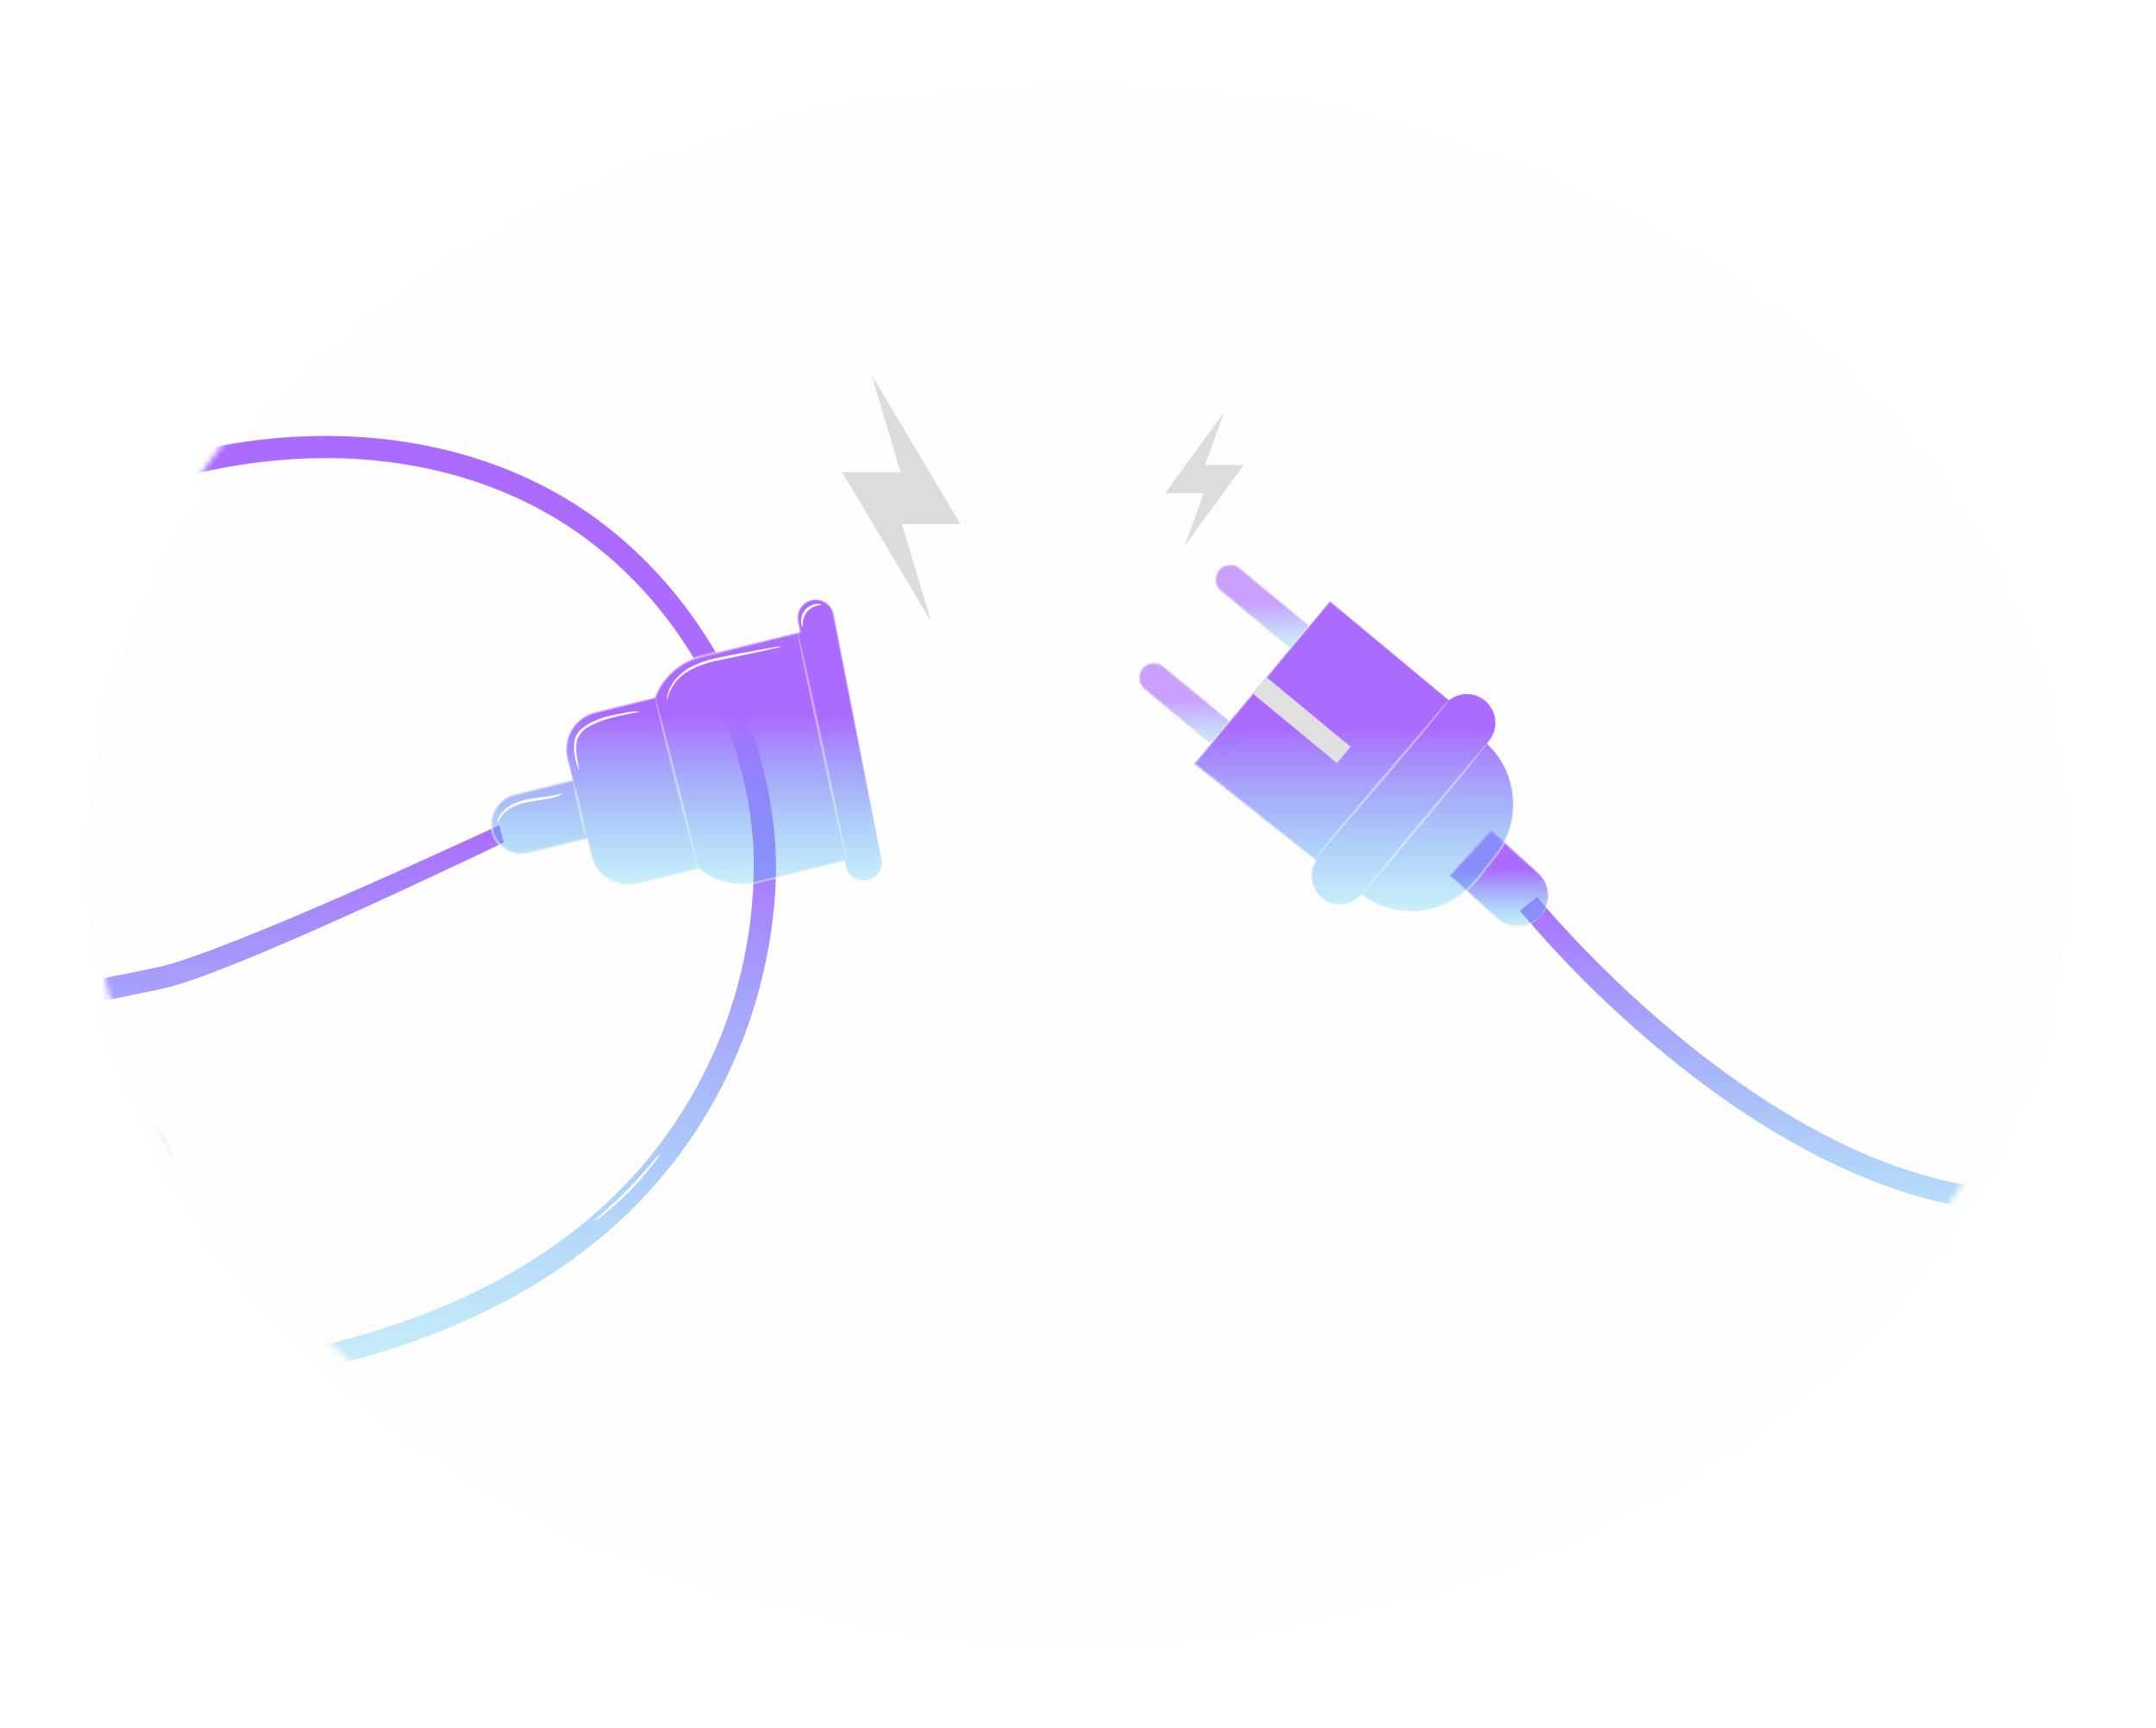 <svg width="368" height="295" viewBox="0 0 368 295" fill="none" xmlns="http://www.w3.org/2000/svg">
<g filter="url(#filter0_d_1905_22725)">
<ellipse cx="184" cy="142.5" rx="169" ry="132.5" fill="#FDFDFD"/>
</g>
<mask id="mask0_1905_22725" style="mask-type:alpha" maskUnits="userSpaceOnUse" x="15" y="10" width="338" height="265">
<ellipse cx="184" cy="142.5" rx="169" ry="132.5" fill="#FDFDFD"/>
</mask>
<g mask="url(#mask0_1905_22725)">
<path d="M123.612 119.873C123.612 120.256 123.498 120.63 123.286 120.949C123.073 121.267 122.77 121.515 122.416 121.661C122.062 121.807 121.673 121.845 121.298 121.769C120.922 121.694 120.578 121.509 120.308 121.237C120.037 120.966 119.854 120.621 119.78 120.245C119.707 119.869 119.746 119.48 119.894 119.127C120.042 118.774 120.291 118.472 120.611 118.261C120.93 118.05 121.305 117.938 121.687 117.939C121.941 117.939 122.192 117.99 122.426 118.087C122.66 118.184 122.873 118.327 123.052 118.506C123.23 118.686 123.372 118.899 123.468 119.134C123.564 119.369 123.613 119.62 123.612 119.873Z" fill="white" fill-opacity="0.41"/>
<path d="M132.859 112.284C133.927 112.284 134.793 111.418 134.793 110.35C134.793 109.282 133.927 108.416 132.859 108.416C131.791 108.416 130.926 109.282 130.926 110.35C130.926 111.418 131.791 112.284 132.859 112.284Z" fill="white" fill-opacity="0.41"/>
<path d="M106.757 143.712C106.759 144.095 106.647 144.469 106.436 144.789C106.224 145.108 105.923 145.357 105.57 145.505C105.217 145.653 104.828 145.692 104.452 145.619C104.076 145.545 103.731 145.362 103.459 145.092C103.188 144.822 103.003 144.477 102.927 144.102C102.852 143.726 102.89 143.337 103.036 142.983C103.182 142.629 103.43 142.327 103.748 142.114C104.066 141.901 104.441 141.787 104.823 141.787C105.077 141.786 105.328 141.835 105.563 141.931C105.797 142.027 106.011 142.169 106.19 142.348C106.37 142.526 106.513 142.739 106.61 142.973C106.707 143.207 106.757 143.458 106.757 143.712Z" fill="white" fill-opacity="0.41"/>
<path d="M-76.67 198.459C-76.719 198.335 -76.769 198.209 -76.818 198.084C-54.698 215.902 -30.791 226.241 -11.225 225.748C-6.278 225.618 -1.369 224.848 3.379 223.456L7.637 226.912C1.605 229.017 -4.719 230.164 -11.106 230.312C-31.892 230.871 -50.708 224.373 -73.776 205.704C-74.885 203.336 -75.954 200.837 -76.984 198.207C-76.88 198.291 -76.775 198.375 -76.67 198.459ZM-76.67 198.459C-75.687 200.951 -74.668 203.324 -73.615 205.578M-76.67 198.459C-54.608 216.158 -30.772 226.44 -11.22 225.948C-6.18 225.815 -1.18 225.021 3.652 223.584L3.967 223.491L3.74 223.254C-1.581 217.706 -4.27 210.454 -4.233 201.626V201.626C-4.233 191.972 -0.092 187.631 3.31 185.687L3.31 185.687C8.137 182.917 14.769 183.285 20.606 186.685C27.039 190.438 30.853 196.772 30.826 203.631C30.782 206.445 30.1 209.213 28.831 211.726C27.562 214.239 25.739 216.431 23.5 218.138L23.499 218.138C20.138 220.718 16.495 222.908 12.641 224.668L12.278 224.833L12.627 225.025C23.732 231.118 36.614 233.148 49.055 230.765L49.056 230.765C68.61 226.884 84.955 219.944 97.623 210.133C107.541 202.511 115.505 192.642 120.86 181.338C126.214 170.035 128.806 157.621 128.422 145.12V145.04H128.422L128.422 145.03C127.291 122.372 114.067 100.242 94.707 88.641C77.921 78.574 56.42 75.823 34.181 80.873L34.225 81.068L34.181 80.873C20.366 84.012 1.534 91.463 -9.57 109.153L-9.401 109.26L-9.57 109.154C-15.552 118.687 -17.732 129.367 -17.183 139.038C-16.635 148.705 -13.358 157.381 -8.404 162.899C-4.843 166.87 0.338 168.123 5.949 168.114C11.518 168.105 17.552 166.851 22.922 165.735L23.038 165.711L23.038 165.711L26.593 164.978C26.593 164.978 26.593 164.978 26.593 164.978C29.517 164.397 34.655 162.575 40.706 160.179C46.762 157.78 53.749 154.799 60.377 151.888C67.005 148.977 73.276 146.136 77.901 144.019C80.213 142.96 82.114 142.083 83.443 141.468C83.964 141.227 84.397 141.026 84.732 140.871L84.987 140.753C85.129 140.687 85.245 140.633 85.335 140.592L86.228 143.954C86.213 143.961 86.197 143.968 86.18 143.976C86.069 144.027 85.916 144.098 85.724 144.188C85.339 144.369 84.796 144.626 84.115 144.95C83.891 145.056 83.653 145.169 83.4 145.289C82.112 145.901 80.453 146.688 78.515 147.603C73.879 149.792 67.645 152.71 61.061 155.694C54.478 158.677 47.547 161.727 41.517 164.178C35.482 166.631 30.366 168.478 27.404 169.067C26.266 169.288 25.092 169.535 23.892 169.792C17.93 171.044 11.248 172.443 4.964 172.314C-1.316 172.185 -7.171 170.531 -11.507 165.702C-17.81 158.67 -21.326 148.511 -21.39 137.084V137.084C-21.46 126.465 -18.59 116.034 -13.098 106.945C-1.225 88.067 18.647 80.14 33.261 76.79C56.563 71.503 79.146 74.433 96.848 85.016C117.32 97.354 131.307 120.82 132.55 144.785L132.55 144.791C132.65 146.002 133.877 163.486 124.522 183.274C118.909 195.124 110.553 205.467 100.147 213.446L100.146 213.446C86.969 223.651 70.053 230.826 49.821 234.873C46.17 235.598 42.457 235.962 38.734 235.96C34.764 235.959 30.805 235.53 26.927 234.681M26.927 234.681C26.927 234.681 26.927 234.681 26.927 234.681L26.884 234.876L26.927 234.681Z" fill="url(#paint0_linear_1905_22725)" stroke="white" stroke-width="0.4"/>
<path d="M16.087 226.601C15.372 226.561 14.672 226.384 14.025 226.079C12.436 225.425 10.954 224.538 9.626 223.448C8.292 222.371 7.089 221.14 6.042 219.782C5.574 219.235 5.196 218.616 4.924 217.949C4.979 217.949 5.437 218.572 6.29 219.553C7.403 220.829 8.63 222.001 9.956 223.054C11.257 224.119 12.681 225.024 14.199 225.749C15.317 226.335 16.105 226.528 16.087 226.601Z" fill="white" fill-opacity="0.41"/>
<path d="M112.742 196.814C112.371 197.527 111.922 198.197 111.404 198.812C109.05 201.89 106.336 204.674 103.321 207.107C102.722 207.641 102.064 208.106 101.359 208.491C101.897 207.918 102.476 207.385 103.091 206.896C104.191 205.915 105.685 204.531 107.261 202.928C108.838 201.324 110.176 199.775 111.129 198.647C111.621 197.998 112.161 197.385 112.742 196.814Z" fill="white"/>
<path d="M150.456 146.663L142.309 104.778C142.127 103.983 141.642 103.289 140.959 102.844C140.275 102.4 139.445 102.238 138.644 102.394C137.843 102.55 137.134 103.011 136.667 103.68C136.2 104.349 136.011 105.173 136.141 105.979L136.516 107.885L119.662 112.028C117.874 112.466 116.222 113.336 114.849 114.561C113.477 115.787 112.426 117.331 111.789 119.057L101.625 121.559C99.933 121.976 98.477 123.046 97.574 124.536C96.672 126.026 96.398 127.814 96.813 129.505L97.73 133.172L87.786 135.628C87.127 135.79 86.506 136.081 85.96 136.483C85.413 136.886 84.951 137.392 84.6 137.972C84.249 138.553 84.016 139.198 83.913 139.868C83.811 140.539 83.843 141.224 84.005 141.883C84.168 142.542 84.458 143.162 84.86 143.709C85.263 144.256 85.769 144.718 86.35 145.069C86.93 145.42 87.575 145.653 88.246 145.755C88.917 145.857 89.601 145.826 90.26 145.664L100.213 143.216L100.919 146.085C101.335 147.777 102.406 149.233 103.896 150.136C105.386 151.038 107.174 151.312 108.865 150.897L119.213 148.349V148.266C120.568 149.426 122.181 150.246 123.916 150.659C125.652 151.072 127.461 151.065 129.193 150.64L144.151 146.974L144.325 147.891C144.507 148.686 144.991 149.379 145.675 149.824C146.359 150.269 147.189 150.431 147.99 150.275C148.791 150.119 149.5 149.658 149.967 148.989C150.434 148.32 150.623 147.496 150.493 146.69L150.456 146.663Z" fill="url(#paint1_linear_1905_22725)"/>
<path d="M150.456 146.663C150.52 146.893 150.548 147.131 150.539 147.369C150.527 148.079 150.275 148.764 149.824 149.312C149.453 149.755 148.97 150.091 148.425 150.285C147.88 150.478 147.294 150.522 146.726 150.412C146.171 150.294 145.657 150.031 145.237 149.649C144.816 149.267 144.505 148.781 144.334 148.24C144.215 147.837 144.16 147.424 144.068 147.003L144.187 147.076L133.189 149.825L129.899 150.65C128.734 150.985 127.528 151.152 126.316 151.145C123.662 151.094 121.109 150.122 119.093 148.396L119.368 148.221V148.295L119.414 148.469H119.24C115.748 149.321 112.091 150.302 108.16 151.173C107.111 151.307 106.045 151.195 105.048 150.845C104.05 150.495 103.148 149.917 102.413 149.156C101.651 148.372 101.094 147.412 100.791 146.361C100.507 145.316 100.268 144.271 100.003 143.217L100.25 143.373L91.855 145.49C91.131 145.646 90.443 145.866 89.664 145.985C88.672 146.106 87.665 145.947 86.757 145.527C85.85 145.107 85.078 144.441 84.528 143.606C83.979 142.77 83.673 141.798 83.646 140.798C83.619 139.799 83.872 138.811 84.376 137.947C84.801 137.248 85.372 136.648 86.051 136.191C86.73 135.734 87.5 135.429 88.308 135.299L97.675 132.998L97.51 133.264C97.326 132.503 97.134 131.715 96.932 130.918C96.695 130.099 96.526 129.262 96.428 128.416C96.303 126.669 96.858 124.942 97.977 123.595C98.524 122.933 99.193 122.383 99.948 121.973C100.699 121.587 101.501 121.309 102.331 121.148L111.734 118.838L111.587 118.976C112.484 116.577 114.15 114.544 116.326 113.193C117.387 112.546 118.544 112.073 119.753 111.79L123.236 110.929L136.47 107.693L136.324 107.923C136.223 107.428 136.131 106.924 136.031 106.429C135.9 105.923 135.866 105.398 135.93 104.88C136.012 104.367 136.213 103.881 136.517 103.46C136.821 103.039 137.219 102.695 137.679 102.456C138.139 102.216 138.65 102.088 139.169 102.08C139.688 102.073 140.201 102.188 140.668 102.414C141.125 102.623 141.528 102.934 141.846 103.324C142.164 103.713 142.388 104.17 142.501 104.66L144.508 115.026C145.755 121.533 146.845 127.215 147.744 131.917C148.642 136.618 149.329 140.285 149.815 142.823C150.044 144.07 150.218 145.032 150.337 145.701C150.392 146.022 150.438 146.26 150.466 146.443C150.474 146.529 150.474 146.615 150.466 146.7C150.435 146.62 150.413 146.537 150.401 146.453C150.401 146.269 150.31 146.031 150.246 145.719L149.65 142.842C149.146 140.312 148.413 136.628 147.478 131.963C146.543 127.298 145.434 121.588 144.151 115.09C143.509 111.839 142.828 108.39 142.107 104.742C142.006 104.31 141.808 103.907 141.529 103.563C141.25 103.218 140.896 102.941 140.494 102.753C140.08 102.557 139.625 102.459 139.167 102.47C138.709 102.48 138.259 102.598 137.855 102.814C137.45 103.029 137.101 103.337 136.837 103.712C136.573 104.086 136.4 104.518 136.333 104.971C136.268 105.446 136.299 105.929 136.425 106.392C136.525 106.887 136.626 107.382 136.718 107.886V108.069L136.535 108.115L123.309 111.387C121.027 112.019 118.571 112.303 116.527 113.596C114.426 114.895 112.814 116.855 111.945 119.168L111.899 119.278H111.789L102.386 121.597C101.595 121.747 100.829 122.009 100.113 122.376C99.413 122.761 98.791 123.274 98.28 123.888C97.232 125.144 96.712 126.757 96.832 128.388C96.926 129.211 97.091 130.023 97.326 130.817C97.519 131.624 97.721 132.412 97.904 133.172L97.959 133.383L97.739 133.438L88.427 135.739C87.674 135.848 86.954 136.124 86.32 136.545C85.686 136.967 85.153 137.524 84.761 138.177C84.308 138.968 84.084 139.869 84.114 140.78C84.143 141.69 84.425 142.575 84.927 143.335C85.43 144.096 86.134 144.701 86.961 145.085C87.787 145.469 88.704 145.615 89.609 145.509C90.306 145.417 91.039 145.188 91.754 145.023L100.14 142.97L100.342 142.924L100.388 143.117C100.653 144.171 100.892 145.234 101.167 146.251C101.45 147.239 101.973 148.143 102.688 148.881C103.379 149.598 104.227 150.145 105.166 150.477C106.104 150.81 107.107 150.919 108.095 150.797C111.954 149.935 115.675 148.964 119.148 148.13L119.029 148.341V148.267L118.901 147.745L119.304 148.093C121.261 149.77 123.74 150.713 126.316 150.76C127.499 150.77 128.679 150.61 129.817 150.284L133.107 149.486L144.105 146.819H144.206V146.92C144.297 147.342 144.352 147.772 144.462 148.148C144.572 148.518 144.753 148.864 144.994 149.165C145.442 149.71 146.057 150.09 146.745 150.247C147.184 150.337 147.638 150.332 148.075 150.23C148.512 150.128 148.922 149.933 149.277 149.658C149.631 149.383 149.922 149.034 150.129 148.636C150.335 148.237 150.454 147.799 150.475 147.351C150.48 147.122 150.474 146.892 150.456 146.663Z" fill="white" fill-opacity="0.41"/>
<path d="M144.481 146.883C144.362 146.883 142.4 138.213 140.1 127.472C137.799 116.73 136.021 107.987 136.15 107.959C136.278 107.932 138.23 116.62 140.54 127.371C142.849 138.121 144.609 146.856 144.481 146.883Z" fill="white" fill-opacity="0.41"/>
<path d="M119.176 148.239C119.057 148.239 117.343 141.741 115.272 133.666C113.201 125.592 111.688 119.002 111.808 119.002C111.927 119.002 113.641 125.5 115.712 133.593C117.783 141.686 119.295 148.239 119.176 148.239Z" fill="white" fill-opacity="0.41"/>
<path d="M100.195 143.217C99.523 141.628 99.034 139.968 98.738 138.268C98.299 136.604 97.963 134.914 97.73 133.209C98.397 134.802 98.883 136.465 99.178 138.167C99.617 139.829 99.957 141.515 100.195 143.217Z" fill="white" fill-opacity="0.41"/>
<path d="M109.232 121.468C109.232 121.532 108.252 121.679 106.675 122.009C105.887 122.174 104.952 122.385 103.926 122.669C102.821 122.952 101.756 123.371 100.754 123.915C99.737 124.377 98.934 125.21 98.509 126.243C98.303 127.146 98.284 128.082 98.454 128.993C98.656 130.578 98.921 131.55 98.857 131.568C98.485 130.768 98.24 129.914 98.133 129.038C97.925 128.084 97.925 127.096 98.133 126.142C98.297 125.565 98.613 125.042 99.05 124.63C99.498 124.2 100 123.83 100.544 123.53C101.575 122.961 102.679 122.536 103.825 122.265C104.87 122 105.823 121.825 106.574 121.697C107.446 121.503 108.34 121.426 109.232 121.468Z" fill="white"/>
<path d="M133.336 110.35C133.062 110.483 132.768 110.572 132.466 110.615C131.907 110.753 131.082 110.945 130.064 111.165L122.127 112.833C120.689 113.133 119.296 113.62 117.985 114.282C116.922 114.834 115.986 115.602 115.235 116.536C114.565 117.419 114.098 118.439 113.87 119.524C113.822 119.217 113.844 118.904 113.934 118.607C114.136 117.788 114.5 117.019 115.006 116.344C115.751 115.344 116.705 114.518 117.802 113.924C119.136 113.214 120.565 112.698 122.045 112.393C125.161 111.724 127.975 111.23 130.028 110.854C131.045 110.67 131.861 110.533 132.457 110.441C132.746 110.379 133.041 110.348 133.336 110.35Z" fill="white"/>
<path d="M95.988 135.491C95.457 135.852 94.853 136.093 94.219 136.197C93.074 136.508 91.47 136.637 89.738 137.003C88.938 137.166 88.164 137.437 87.437 137.81C86.851 138.115 86.321 138.518 85.87 139.001C85.481 139.482 85.146 140.005 84.871 140.559C84.911 139.904 85.177 139.282 85.623 138.8C86.068 138.248 86.615 137.787 87.236 137.443C87.984 137.015 88.794 136.705 89.637 136.527C91.406 136.151 93.019 136.077 94.146 135.848C95.273 135.619 95.961 135.408 95.988 135.491Z" fill="white"/>
<path d="M140.201 103.221C140.201 103.294 139.862 103.285 139.376 103.413C138.757 103.581 138.2 103.925 137.772 104.403C137.36 104.9 137.108 105.51 137.048 106.154C136.993 106.648 137.048 106.978 136.984 106.988C136.92 106.997 136.755 106.703 136.727 106.144C136.696 105.403 136.945 104.677 137.424 104.11C137.911 103.552 138.586 103.193 139.321 103.102C139.88 103.037 140.21 103.166 140.201 103.221Z" fill="white"/>
<path d="M426.074 236.148L426.074 236.148C434.556 236.148 443.374 230.669 451.661 223.261C459.94 215.859 467.647 206.569 473.909 199.01L473.909 199.009C475.946 196.574 478.023 194.21 479.781 192.226C480.156 191.803 480.517 191.397 480.859 191.012C482.034 189.689 482.995 188.607 483.603 187.884L480.444 185.363C479.27 186.343 477.945 187.751 476.384 189.553C475.199 190.922 473.882 192.511 472.396 194.306C471.856 194.957 471.293 195.636 470.707 196.342L426.074 236.148ZM426.074 236.148C424.263 236.153 422.46 235.893 420.724 235.377C412.068 232.785 407.999 228.379 406.164 223.391C404.328 218.398 404.719 212.795 405.072 207.748L405.075 207.703C405.414 203.005 405.595 199.134 404.705 196.072C404.257 194.535 403.539 193.197 402.435 192.059C401.332 190.921 399.85 189.99 397.889 189.254L397.889 189.254C392.721 187.317 389.045 187.28 385.846 188.463C382.671 189.637 379.991 192.007 376.807 194.822L376.78 194.845L376.913 194.995L376.78 194.845L376.775 194.849C372.963 198.222 368.712 201.983 362.552 204.483C356.392 206.983 348.309 208.229 336.836 206.528C324.961 204.765 305.748 198.486 282.211 178.547L282.211 178.546C273.869 171.53 266.153 163.801 259.151 155.448L262.393 152.841C263.534 154.228 272.172 164.57 285.138 175.509C298.926 187.143 317.635 199.474 337.446 202.406C347.922 203.959 355.243 202.909 360.864 200.652C366.472 198.401 370.371 194.953 374.003 191.742L374.021 191.726L374.021 191.726C377.289 188.834 380.433 186.055 384.354 184.586C388.263 183.122 392.964 182.956 399.352 185.348C404.965 187.456 407.58 190.94 408.726 194.969C409.878 199.019 409.548 203.629 409.231 207.995L409.229 208.024C408.864 213.101 408.52 217.89 410.025 221.93C411.541 226.002 414.921 229.282 421.92 231.379L421.978 231.188L421.92 231.379C425.899 232.571 430.177 231.882 434.531 229.969C438.885 228.056 443.332 224.912 447.664 221.166C456.313 213.687 464.536 203.777 470.676 196.378L470.706 196.342L426.074 236.148Z" fill="url(#paint2_linear_1905_22725)" stroke="white" stroke-width="0.4"/>
<path d="M361.47 200.266C361.47 200.266 361.287 200.44 360.92 200.669C360.406 201.01 359.87 201.316 359.316 201.586C357.484 202.482 355.548 203.147 353.551 203.566C351.557 203.976 349.518 204.133 347.484 204.033C346.87 204.001 346.258 203.936 345.651 203.84C345.425 203.821 345.202 203.769 344.991 203.685C344.991 203.611 345.963 203.685 347.502 203.685C351.524 203.705 355.505 202.881 359.188 201.265C360.59 200.624 361.433 200.156 361.47 200.266Z" fill="white"/>
<path d="M262.909 156.428C261.969 157.462 260.657 158.081 259.262 158.148C257.866 158.215 256.501 157.725 255.467 156.786L247.42 149.454L254.513 141.654L262.551 148.986C263.585 149.926 264.204 151.238 264.271 152.633C264.338 154.029 263.848 155.394 262.909 156.428Z" fill="url(#paint3_linear_1905_22725)"/>
<path d="M262.909 156.428C263.179 156.033 263.426 155.623 263.651 155.2C264.217 154.004 264.306 152.637 263.898 151.378C263.623 150.507 263.12 149.726 262.441 149.114L260.012 146.942C258.299 145.384 256.392 143.67 254.367 141.846H254.678L251.131 145.751L247.585 149.646V149.334L253.194 154.439L255.595 156.648C256.266 157.264 257.088 157.69 257.978 157.885C259.272 158.169 260.625 157.949 261.763 157.271C262.164 157.007 262.55 156.719 262.918 156.41C262.624 156.803 262.261 157.138 261.845 157.4C260.69 158.161 259.28 158.435 257.923 158.16C256.973 157.975 256.09 157.538 255.366 156.896C254.605 156.217 253.799 155.484 252.937 154.723L247.282 149.618L247.117 149.472L247.273 149.307L250.811 145.403L254.358 141.517L254.504 141.352L254.669 141.498L260.278 146.64L262.68 148.849C263.391 149.507 263.911 150.347 264.183 151.277C264.581 152.599 264.443 154.025 263.798 155.246C263.581 155.694 263.279 156.096 262.909 156.428Z" fill="white" fill-opacity="0.41"/>
<path d="M222.252 112.4L208.376 100.926C208.117 100.711 207.903 100.448 207.746 100.151C207.589 99.855 207.492 99.529 207.46 99.195C207.429 98.86 207.464 98.523 207.563 98.202C207.662 97.881 207.823 97.582 208.037 97.324C208.251 97.065 208.514 96.851 208.811 96.694C209.108 96.536 209.433 96.439 209.768 96.408C210.102 96.376 210.44 96.411 210.761 96.51C211.082 96.609 211.38 96.77 211.639 96.985L225.506 108.459L222.252 112.4Z" fill="url(#paint4_linear_1905_22725)"/>
<path d="M209.201 129.162L195.343 117.687C195.084 117.474 194.869 117.211 194.711 116.914C194.553 116.618 194.455 116.293 194.423 115.958C194.39 115.624 194.424 115.286 194.522 114.965C194.621 114.643 194.781 114.345 194.995 114.085C195.209 113.825 195.471 113.61 195.768 113.452C196.065 113.295 196.391 113.197 196.725 113.166C197.06 113.134 197.398 113.169 197.719 113.269C198.041 113.368 198.339 113.531 198.597 113.746L212.473 125.212L209.201 129.162Z" fill="url(#paint5_linear_1905_22725)"/>
<g opacity="0.6">
<path opacity="0.6" d="M222.252 112.4L208.376 100.926C208.117 100.711 207.903 100.448 207.746 100.151C207.589 99.855 207.492 99.529 207.46 99.195C207.429 98.86 207.464 98.523 207.563 98.202C207.662 97.881 207.823 97.582 208.037 97.324C208.251 97.065 208.514 96.851 208.811 96.694C209.108 96.536 209.433 96.439 209.768 96.408C210.102 96.376 210.44 96.411 210.761 96.51C211.082 96.609 211.38 96.77 211.639 96.985L225.506 108.459L222.252 112.4Z" fill="white"/>
</g>
<g opacity="0.6">
<path opacity="0.6" d="M209.201 129.162L195.343 117.687C195.084 117.474 194.869 117.211 194.711 116.914C194.553 116.618 194.455 116.293 194.423 115.958C194.39 115.624 194.424 115.286 194.522 114.965C194.621 114.643 194.781 114.345 194.995 114.085C195.209 113.825 195.471 113.61 195.768 113.452C196.065 113.295 196.391 113.197 196.725 113.166C197.06 113.134 197.398 113.169 197.719 113.269C198.041 113.368 198.339 113.531 198.597 113.746L212.473 125.212L209.201 129.162Z" fill="white"/>
</g>
<path d="M222.252 112.4C222.316 112.294 222.386 112.193 222.463 112.097L223.086 111.291L225.405 108.367V108.56L218.889 103.262L214.81 99.908L212.62 98.075L211.493 97.158C211.149 96.862 210.724 96.677 210.274 96.627C209.893 96.578 209.506 96.624 209.148 96.762C208.789 96.899 208.471 97.124 208.221 97.415C207.978 97.699 207.807 98.037 207.721 98.4C207.635 98.763 207.637 99.142 207.726 99.504C207.814 99.846 207.983 100.16 208.221 100.421C208.479 100.692 208.758 100.943 209.055 101.172L210.778 102.602L216.717 107.597L220.74 111.025L221.84 111.941C221.98 112.054 222.112 112.176 222.234 112.308C222.097 112.229 221.968 112.137 221.849 112.033L220.749 111.117C219.732 110.301 218.339 109.192 216.652 107.826L210.549 102.868L208.789 101.429C208.468 101.182 208.162 100.916 207.872 100.632C207.484 100.212 207.237 99.682 207.164 99.116C207.091 98.549 207.197 97.974 207.466 97.47C207.735 96.966 208.154 96.558 208.666 96.304C209.177 96.049 209.755 95.96 210.319 96.049C210.855 96.118 211.36 96.337 211.777 96.682L212.895 97.598L215.076 99.431L219.136 102.813L225.552 108.211L225.662 108.303L225.57 108.404L223.086 111.3L222.426 112.033C222.384 112.162 222.325 112.285 222.252 112.4Z" fill="white" fill-opacity="0.41"/>
<path d="M209.201 129.162C209.263 129.054 209.337 128.952 209.421 128.86C209.586 128.64 209.788 128.374 210.044 128.053L212.363 125.129V125.322L205.847 120.015L201.768 116.67L199.578 114.837L198.451 113.921C198.1 113.631 197.674 113.446 197.222 113.389C196.841 113.344 196.454 113.393 196.097 113.532C195.739 113.671 195.42 113.896 195.169 114.186C194.926 114.47 194.755 114.808 194.67 115.172C194.586 115.535 194.59 115.914 194.684 116.276C194.77 116.616 194.937 116.93 195.169 117.192C195.432 117.461 195.713 117.709 196.013 117.935L197.727 119.374L203.675 124.369L207.698 127.796L208.798 128.713C208.939 128.821 209.068 128.944 209.183 129.08C209.183 129.08 209.055 128.997 208.807 128.805L207.698 127.934L203.601 124.644L197.507 119.685L195.747 118.237C195.421 117.996 195.115 117.729 194.83 117.44C194.545 117.115 194.344 116.724 194.244 116.303C194.132 115.874 194.127 115.423 194.227 114.991C194.328 114.558 194.531 114.156 194.821 113.82C195.124 113.48 195.505 113.219 195.931 113.059C196.358 112.899 196.817 112.846 197.268 112.903C197.804 112.973 198.309 113.192 198.725 113.536C199.101 113.856 199.477 114.159 199.853 114.452L202.034 116.285L206.094 119.658L212.51 125.065L212.611 125.157L212.528 125.258C211.483 126.458 210.649 127.43 210.035 128.145L209.384 128.887C209.293 129.089 209.201 129.171 209.201 129.162Z" fill="white" fill-opacity="0.41"/>
<path d="M253.78 126.945L254.147 126.505C254.921 125.572 255.323 124.385 255.274 123.173C255.225 121.962 254.728 120.811 253.881 119.944C253.033 119.077 251.894 118.555 250.684 118.478C249.474 118.402 248.278 118.777 247.328 119.53L227.018 102.611L203.784 130.409L224.571 146.906C223.926 147.913 223.672 149.122 223.856 150.303C224.04 151.485 224.65 152.558 225.57 153.322C226.555 154.137 227.821 154.533 229.095 154.427C230.369 154.321 231.552 153.72 232.389 152.754C235.323 154.967 239.004 155.95 242.651 155.493C246.297 155.036 249.622 153.175 251.919 150.306L255.256 146.146C257.482 143.351 258.568 139.817 258.294 136.255C258.021 132.692 256.408 129.366 253.78 126.945Z" fill="url(#paint6_linear_1905_22725)"/>
<path d="M253.78 126.945L253.954 127.101L254.44 127.568C254.709 127.817 254.957 128.086 255.183 128.375L255.632 128.925L256.09 129.594C256.9 130.762 257.519 132.053 257.923 133.416C258.533 135.473 258.666 137.643 258.312 139.76C257.958 141.877 257.126 143.885 255.879 145.633C255.137 146.687 254.275 147.686 253.432 148.776C252.582 149.928 251.641 151.01 250.618 152.012C248.294 154.186 245.303 155.51 242.131 155.769C238.62 156.074 235.12 155.076 232.297 152.965H232.581C231.724 153.942 230.529 154.561 229.236 154.697C228.564 154.768 227.885 154.704 227.238 154.508C226.591 154.313 225.99 153.991 225.469 153.561C224.508 152.761 223.871 151.639 223.679 150.404C223.487 149.168 223.752 147.905 224.425 146.852L224.47 147.136L208.349 134.277L203.647 130.538L203.464 130.4L203.611 130.217C212.079 120.135 219.989 110.659 226.872 102.447L227 102.291L227.147 102.419L247.411 119.384H247.255C247.996 118.801 248.886 118.439 249.824 118.341C250.761 118.243 251.708 118.412 252.553 118.829C253.399 119.246 254.109 119.894 254.602 120.698C255.095 121.501 255.35 122.428 255.338 123.371C255.321 124.359 255.001 125.319 254.422 126.12C254.275 126.322 254.116 126.515 253.945 126.698L253.771 126.89C253.771 126.89 253.991 126.615 254.367 126.084C254.907 125.268 255.194 124.312 255.192 123.334C255.189 122.563 255.002 121.804 254.646 121.12C254.291 120.437 253.777 119.847 253.148 119.402C252.351 118.815 251.389 118.494 250.398 118.486C249.298 118.473 248.227 118.838 247.365 119.521L247.282 119.586L247.2 119.521L226.853 102.658H227.128L203.959 130.519V130.199L208.651 133.938L224.736 146.769L224.892 146.888L224.782 147.053C224.16 148.014 223.91 149.169 224.079 150.301C224.247 151.434 224.823 152.465 225.698 153.203C226.643 153.984 227.855 154.364 229.076 154.263C230.297 154.162 231.43 153.588 232.233 152.662L232.362 152.525L232.508 152.635C235.124 154.587 238.341 155.562 241.601 155.39C244.861 155.217 247.957 153.909 250.353 151.691C251.35 150.7 252.269 149.634 253.102 148.501C253.954 147.42 254.834 146.412 255.568 145.385C257.206 143.094 258.119 140.364 258.187 137.549C258.256 134.733 257.477 131.962 255.952 129.594C255.797 129.356 255.65 129.126 255.503 128.916L255.063 128.366C254.844 128.069 254.605 127.788 254.349 127.522L253.881 127.037C253.808 126.976 253.774 126.945 253.78 126.945Z" fill="white" fill-opacity="0.41"/>
<path d="M230.528 127.478L216.198 115.627L213.879 118.431L228.21 130.282L230.528 127.478Z" fill="#E0E0E0"/>
<path d="M253.78 126.945C253.554 127.327 253.297 127.689 253.01 128.027C252.497 128.714 251.736 129.686 250.783 130.877C248.886 133.269 246.2 136.523 243.203 140.088C240.206 143.653 237.539 146.815 235.514 149.207L233.186 151.957C232.911 152.308 232.604 152.633 232.27 152.928C232.495 152.547 232.753 152.185 233.039 151.847C233.553 151.159 234.313 150.188 235.267 148.997C237.164 146.604 239.849 143.351 242.846 139.831L250.536 130.666L252.873 127.917C253.144 127.565 253.448 127.24 253.78 126.945Z" fill="white" fill-opacity="0.41"/>
<path d="M247.328 119.494C247.088 119.897 246.812 120.278 246.503 120.631C245.944 121.345 245.119 122.372 244.102 123.628C242.049 126.139 239.171 129.567 235.963 133.324C232.755 137.082 229.877 140.418 227.715 142.938C226.688 144.112 225.881 145.092 225.203 145.835C224.908 146.203 224.583 146.546 224.232 146.861C224.481 146.462 224.76 146.082 225.066 145.725C225.625 145.01 226.441 143.983 227.467 142.728C229.52 140.216 232.398 136.789 235.606 133.031L243.854 123.426L246.365 120.521C246.659 120.154 246.981 119.811 247.328 119.494Z" fill="white" fill-opacity="0.41"/>
<path d="M212.279 79.379H205.661L208.961 70.353L198.879 84.175H205.497L202.198 93.2L212.279 79.379Z" fill="#DCDCDC"/>
<path d="M163.911 89.444H153.953L158.918 106.098L143.748 80.592H153.706L148.741 63.938L163.911 89.444Z" fill="#DCDCDC"/>
</g>
<defs>
<filter id="filter0_d_1905_22725" x="0" y="0" width="368" height="295" filterUnits="userSpaceOnUse" color-interpolation-filters="sRGB">
<feFlood flood-opacity="0" result="BackgroundImageFix"/>
<feColorMatrix in="SourceAlpha" type="matrix" values="0 0 0 0 0 0 0 0 0 0 0 0 0 0 0 0 0 0 127 0" result="hardAlpha"/>
<feOffset dy="5"/>
<feGaussianBlur stdDeviation="7.5"/>
<feComposite in2="hardAlpha" operator="out"/>
<feColorMatrix type="matrix" values="0 0 0 0 0 0 0 0 0 0 0 0 0 0 0 0 0 0 0.25 0"/>
<feBlend mode="normal" in2="BackgroundImageFix" result="effect1_dropShadow_1905_22725"/>
<feBlend mode="normal" in="SourceGraphic" in2="effect1_dropShadow_1905_22725" result="shape"/>
</filter>
<linearGradient id="paint0_linear_1905_22725" x1="27.862" y1="74.019" x2="27.862" y2="236.16" gradientUnits="userSpaceOnUse">
<stop offset="0.411" stop-color="#AC6BFF"/>
<stop offset="1" stop-color="#49C9F1" stop-opacity="0.28"/>
</linearGradient>
<linearGradient id="paint1_linear_1905_22725" x1="117.194" y1="102.336" x2="117.194" y2="151.086" gradientUnits="userSpaceOnUse">
<stop offset="0.411" stop-color="#AC6BFF"/>
<stop offset="1" stop-color="#49C9F1" stop-opacity="0.28"/>
</linearGradient>
<linearGradient id="paint2_linear_1905_22725" x1="371.377" y1="152.561" x2="371.377" y2="236.348" gradientUnits="userSpaceOnUse">
<stop stop-color="#AC6BFF"/>
<stop offset="0.812" stop-color="#49C9F1" stop-opacity="0.28"/>
</linearGradient>
<linearGradient id="paint3_linear_1905_22725" x1="255.848" y1="141.654" x2="255.848" y2="158.154" gradientUnits="userSpaceOnUse">
<stop offset="0.411" stop-color="#AC6BFF"/>
<stop offset="1" stop-color="#49C9F1" stop-opacity="0.28"/>
</linearGradient>
<linearGradient id="paint4_linear_1905_22725" x1="216.478" y1="96.397" x2="216.478" y2="112.4" gradientUnits="userSpaceOnUse">
<stop offset="0.411" stop-color="#AC6BFF"/>
<stop offset="1" stop-color="#49C9F1" stop-opacity="0.28"/>
</linearGradient>
<linearGradient id="paint5_linear_1905_22725" x1="203.442" y1="113.154" x2="203.442" y2="129.162" gradientUnits="userSpaceOnUse">
<stop offset="0.411" stop-color="#AC6BFF"/>
<stop offset="1" stop-color="#49C9F1" stop-opacity="0.28"/>
</linearGradient>
<linearGradient id="paint6_linear_1905_22725" x1="231.06" y1="102.611" x2="231.06" y2="155.602" gradientUnits="userSpaceOnUse">
<stop offset="0.411" stop-color="#AC6BFF"/>
<stop offset="1" stop-color="#49C9F1" stop-opacity="0.28"/>
</linearGradient>
</defs>
</svg>
